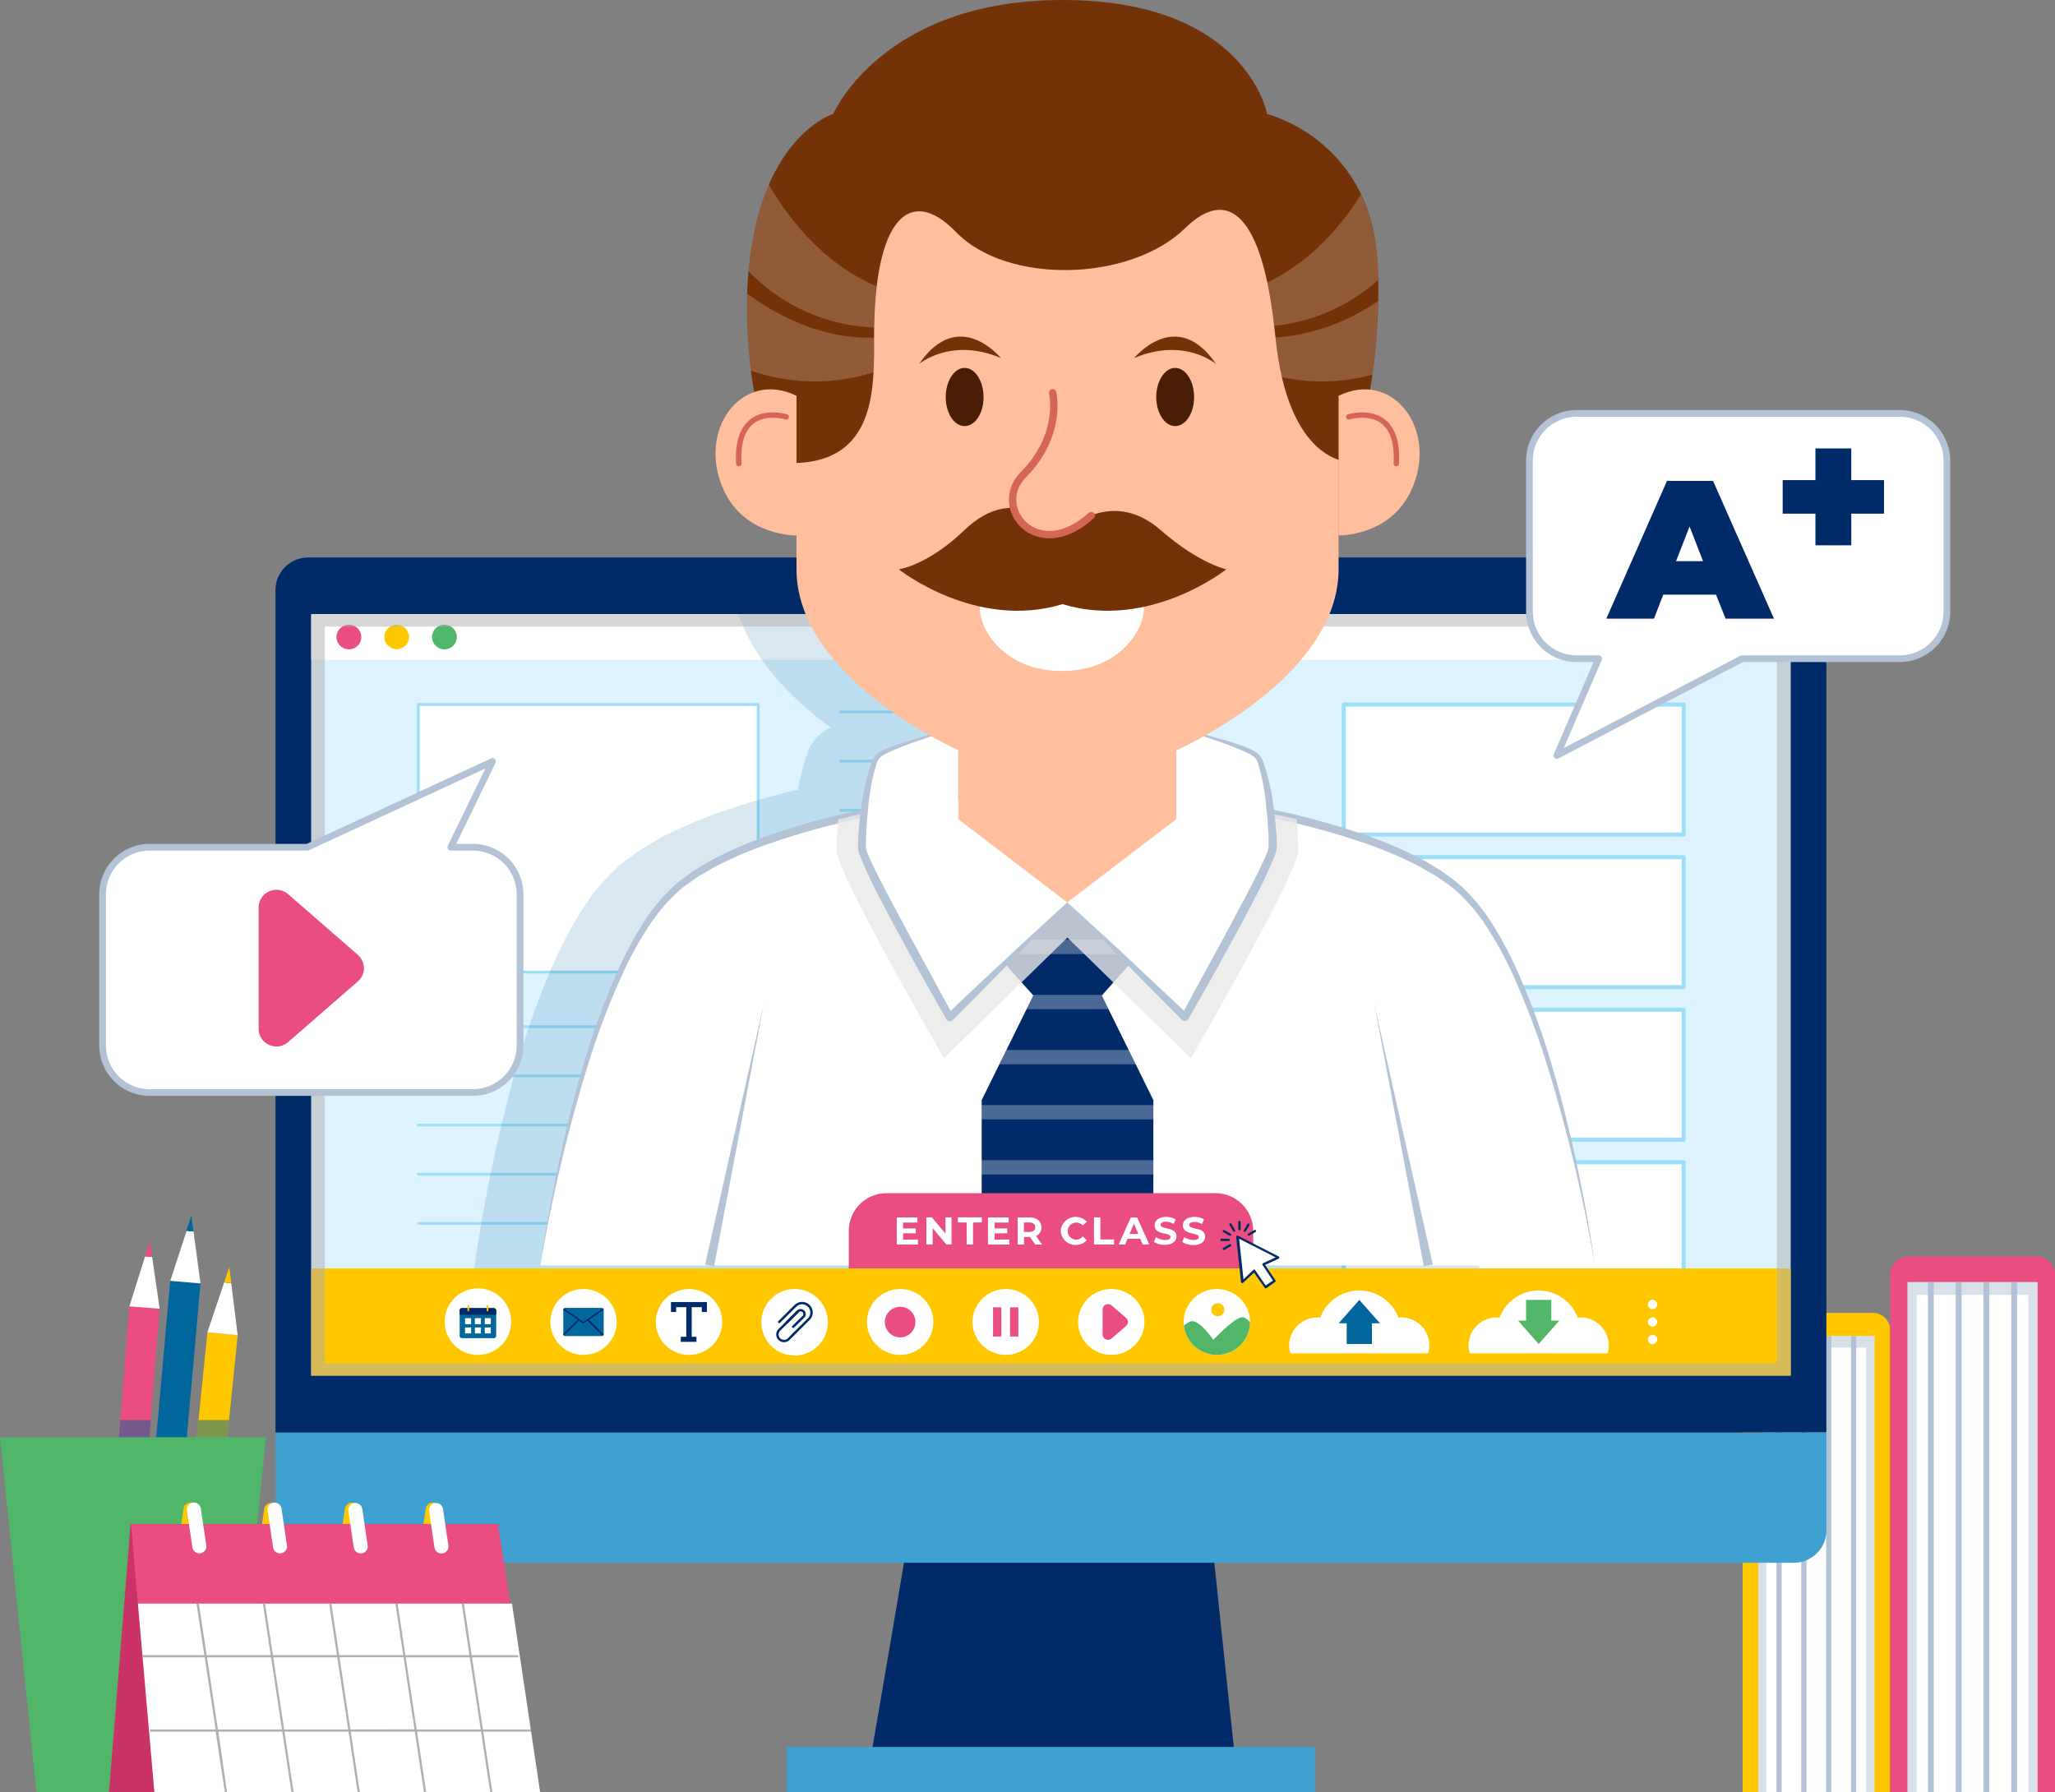 <svg xmlns="http://www.w3.org/2000/svg" xmlns:xlink="http://www.w3.org/1999/xlink" width="401.166" height="349.842" viewBox="0 0 401.166 349.842">
  <rect x="0" y="0" width="401.166" height="349.842" fill="#808080" stroke="none"/>
  <defs>
    <clipPath id="clip-path">
      <ellipse id="Ellipse_130" data-name="Ellipse 130" cx="6.479" cy="6.43" rx="6.479" ry="6.43" fill="#fff"/>
    </clipPath>
  </defs>
  <g id="Asset_1" data-name="Asset 1" transform="translate(0 -0.09)">
    <g id="Layer_2" data-name="Layer 2" transform="translate(0 0.09)">
      <g id="PRINT">
        <path id="Path_825" data-name="Path 825" d="M374.753,232H349.936a3.673,3.673,0,0,0-3.676,3.648V336.59h32.2V235.606a3.625,3.625,0,0,0-1.1-2.567A3.68,3.68,0,0,0,374.753,232Z" transform="translate(22.704 13.252)" fill="#ea4d7f"/>
        <rect id="Rectangle_160" data-name="Rectangle 160" width="25.382" height="99.556" transform="translate(372.374 250.286)" fill="#fff"/>
        <rect id="Rectangle_161" data-name="Rectangle 161" width="1.14" height="99.556" transform="translate(376.359 250.286)" fill="#b3c2d5"/>
        <rect id="Rectangle_162" data-name="Rectangle 162" width="1.14" height="99.556" transform="translate(381.783 250.286)" fill="#b3c2d5"/>
        <rect id="Rectangle_163" data-name="Rectangle 163" width="1.14" height="99.556" transform="translate(387.207 250.286)" fill="#b3c2d5"/>
        <rect id="Rectangle_164" data-name="Rectangle 164" width="1.14" height="99.556" transform="translate(392.63 250.286)" fill="#b3c2d5"/>
        <path id="Path_826" data-name="Path 826" d="M374.842,336.316V236.76H349.46v99.556h1.79v-97.06h21.8v97.06Z" transform="translate(22.914 13.526)" fill="#b3c2d5" opacity="0.5"/>
        <path id="Path_827" data-name="Path 827" d="M344.749,242.44H322.532a3.27,3.27,0,0,0-3.282,3.257v90.292h28.77V245.7a3.27,3.27,0,0,0-3.271-3.257Z" transform="translate(20.933 13.852)" fill="#ffc700"/>
        <rect id="Rectangle_165" data-name="Rectangle 165" width="22.697" height="89.012" transform="translate(343.231 260.819)" fill="#fff"/>
        <rect id="Rectangle_166" data-name="Rectangle 166" width="1.012" height="89.012" transform="translate(346.79 260.819)" fill="#b3c2d5"/>
        <rect id="Rectangle_167" data-name="Rectangle 167" width="1.012" height="89.012" transform="translate(351.638 260.819)" fill="#b3c2d5"/>
        <rect id="Rectangle_168" data-name="Rectangle 168" width="1.012" height="89.012" transform="translate(356.486 260.819)" fill="#b3c2d5"/>
        <rect id="Rectangle_169" data-name="Rectangle 169" width="1.012" height="89.012" transform="translate(361.345 260.819)" fill="#b3c2d5"/>
        <path id="Path_828" data-name="Path 828" d="M344.8,335.743V246.72H322.11v89.023h1.6V248.962H343.2v86.781Z" transform="translate(21.121 14.099)" fill="#b3c2d5" opacity="0.5"/>
        <path id="Path_829" data-name="Path 829" d="M50.47,273.812V109.345A6.369,6.369,0,0,1,56.863,103H346.837a6.369,6.369,0,0,1,6.393,6.345V273.812Z" transform="translate(3.309 5.83)" fill="#002a68" fill-rule="evenodd"/>
        <rect id="Rectangle_170" data-name="Rectangle 170" width="288.791" height="148.615" transform="translate(60.769 119.892)" fill="#ddf3ff"/>
        <rect id="Rectangle_171" data-name="Rectangle 171" width="66.364" height="52.231" transform="translate(81.655 137.532)" fill="#fff" stroke="#9edef8" stroke-linecap="round" stroke-linejoin="round" stroke-width="0.55"/>
        <rect id="Rectangle_172" data-name="Rectangle 172" width="66.364" height="25.381" transform="translate(262.311 137.532)" fill="#fff" stroke="#9edef8" stroke-linecap="round" stroke-linejoin="round" stroke-width="0.8"/>
        <rect id="Rectangle_173" data-name="Rectangle 173" width="66.364" height="25.381" transform="translate(262.311 167.322)" fill="#fff" stroke="#9edef8" stroke-linecap="round" stroke-linejoin="round" stroke-width="0.8"/>
        <rect id="Rectangle_174" data-name="Rectangle 174" width="66.364" height="25.381" transform="translate(262.311 197.103)" fill="#fff" stroke="#9edef8" stroke-linecap="round" stroke-linejoin="round" stroke-width="0.8"/>
        <rect id="Rectangle_175" data-name="Rectangle 175" width="66.364" height="25.381" transform="translate(262.311 226.883)" fill="#fff" stroke="#9edef8" stroke-linecap="round" stroke-linejoin="round" stroke-width="0.8"/>
        <line id="Line_4" data-name="Line 4" x2="65.596" transform="translate(81.655 200.423)" fill="none" stroke="#9edef8" stroke-linecap="round" stroke-linejoin="round" stroke-width="0.55"/>
        <line id="Line_5" data-name="Line 5" x2="65.596" transform="translate(81.655 210.026)" fill="none" stroke="#9edef8" stroke-linecap="round" stroke-linejoin="round" stroke-width="0.55"/>
        <line id="Line_6" data-name="Line 6" x2="65.596" transform="translate(81.655 219.617)" fill="none" stroke="#9edef8" stroke-linecap="round" stroke-linejoin="round" stroke-width="0.55"/>
        <line id="Line_7" data-name="Line 7" x2="65.596" transform="translate(81.655 229.22)" fill="none" stroke="#9edef8" stroke-linecap="round" stroke-linejoin="round" stroke-width="0.55"/>
        <line id="Line_8" data-name="Line 8" x2="65.596" transform="translate(81.655 238.812)" fill="none" stroke="#9edef8" stroke-linecap="round" stroke-linejoin="round" stroke-width="0.55"/>
        <line id="Line_9" data-name="Line 9" x2="65.596" transform="translate(81.655 248.414)" fill="none" stroke="#9edef8" stroke-linecap="round" stroke-linejoin="round" stroke-width="0.55"/>
        <line id="Line_10" data-name="Line 10" x2="65.596" transform="translate(81.655 265.155)" fill="none" stroke="#9edef8" stroke-linecap="round" stroke-linejoin="round" stroke-width="0.55"/>
        <line id="Line_11" data-name="Line 11" x2="65.596" transform="translate(164.087 138.981)" fill="none" stroke="#9edef8" stroke-linecap="round" stroke-linejoin="round" stroke-width="0.55"/>
        <line id="Line_12" data-name="Line 12" x2="65.596" transform="translate(164.087 148.583)" fill="none" stroke="#9edef8" stroke-linecap="round" stroke-linejoin="round" stroke-width="0.55"/>
        <line id="Line_13" data-name="Line 13" x2="65.596" transform="translate(164.087 158.175)" fill="none" stroke="#9edef8" stroke-linecap="round" stroke-linejoin="round" stroke-width="0.55"/>
        <line id="Line_14" data-name="Line 14" x2="65.596" transform="translate(164.087 167.777)" fill="none" stroke="#9edef8" stroke-linecap="round" stroke-linejoin="round" stroke-width="0.55"/>
        <line id="Line_15" data-name="Line 15" x2="65.596" transform="translate(164.087 177.38)" fill="none" stroke="#9edef8" stroke-linecap="round" stroke-linejoin="round" stroke-width="0.55"/>
        <line id="Line_16" data-name="Line 16" x2="65.596" transform="translate(164.087 186.971)" fill="none" stroke="#9edef8" stroke-linecap="round" stroke-linejoin="round" stroke-width="0.55"/>
        <line id="Line_17" data-name="Line 17" x2="65.596" transform="translate(164.087 196.574)" fill="none" stroke="#9edef8" stroke-linecap="round" stroke-linejoin="round" stroke-width="0.55"/>
        <rect id="Rectangle_176" data-name="Rectangle 176" width="288.791" height="8.904" transform="translate(60.769 119.892)" fill="#fff"/>
        <path id="Path_830" data-name="Path 830" d="M66.488,117.8A2.4,2.4,0,0,1,65,120.026a2.432,2.432,0,0,1-2.641-.518,2.387,2.387,0,0,1-.522-2.621,2.422,2.422,0,0,1,4.652.913Z" transform="translate(4.042 6.544)" fill="#ea4d7f" fill-rule="evenodd"/>
        <ellipse id="Ellipse_125" data-name="Ellipse 125" cx="2.408" cy="2.39" rx="2.408" ry="2.39" transform="translate(75.037 121.954)" fill="#ffc700"/>
        <path id="Path_831" data-name="Path 831" d="M83.988,117.8a2.4,2.4,0,0,1-1.488,2.226,2.432,2.432,0,0,1-2.641-.518,2.387,2.387,0,0,1-.522-2.621,2.422,2.422,0,0,1,4.652.913Z" transform="translate(5.19 6.544)" fill="#52b669" fill-rule="evenodd"/>
        <path id="Path_832" data-name="Path 832" d="M231.064,333.386l.309-.317-4.8-45.379H166.266l-7.747,45.379-.32.317Z" transform="translate(10.373 16.456)" fill="#002a68" fill-rule="evenodd"/>
        <g id="Group_19" data-name="Group 19" transform="translate(168.573 304.146)" opacity="0.3">
          <path id="Path_833" data-name="Path 833" d="M158.52,331.4l-.32.317h72.864l.309-.317-1.556-14.774H161.045Z" transform="translate(-158.2 -286.025)" fill="#002a68"/>
          <path id="Path_834" data-name="Path 834" d="M226.96,295.2l-.8-7.508H165.849L164.56,295.2Z" transform="translate(-157.783 -287.69)" fill="#002a68"/>
        </g>
        <rect id="Rectangle_177" data-name="Rectangle 177" width="103.126" height="8.82" transform="translate(153.602 341.022)" fill="#3ea1d1"/>
        <path id="Path_835" data-name="Path 835" d="M346.836,289.941H56.873A6.369,6.369,0,0,1,50.48,283.6V264.56H353.24V283.6a6.321,6.321,0,0,1-1.876,4.49A6.418,6.418,0,0,1,346.836,289.941Z" transform="translate(3.31 15.125)" fill="#3ea1d1" fill-rule="evenodd"/>
        <path id="Path_836" data-name="Path 836" d="M231.5,113.46H138.482c3.122,9.3,10.73,16.794,18.029,22.145l-.607.317a7.261,7.261,0,0,0-1.066.7,6.287,6.287,0,0,0-1.524,1.481,8.283,8.283,0,0,0-1.066,1.66v.063l-.16.286-.043.36a36.7,36.7,0,0,0-1.9,7.255,143.617,143.617,0,0,0-15.984,4.664,85.338,85.338,0,0,0-9.739,4.167c-.948.444-1.79.952-2.579,1.417l-2.312,1.385c-.607.381-1.151.783-1.63,1.142l-.639.476-.128.085a4.889,4.889,0,0,1-.469.349,16.393,16.393,0,0,0-1.918,1.565,41.06,41.06,0,0,0-7.139,8.767,75.2,75.2,0,0,0-5,9.433,150.306,150.306,0,0,0-7.033,19.321c-1.748,5.975-3.357,12.384-4.912,19.607-1.47,6.916-2.621,13.3-3.506,19.511l-.884,5.912h38.3l5.328,1.058.2-1.058H240.553l.192,1.058,5.328-1.058h37.721l-.852-5.88c-.9-6.25-2.035-12.637-3.506-19.543-1.556-7.223-3.2-13.632-4.923-19.617a150.743,150.743,0,0,0-7.022-19.3,76.793,76.793,0,0,0-5-9.444,41.08,41.08,0,0,0-7.15-8.767,16.4,16.4,0,0,0-1.918-1.565l-.469-.338-.128-.1-.629-.465c-.48-.36-1.066-.761-1.63-1.153l-2.355-1.4a27.321,27.321,0,0,0-2.547-1.407,82.822,82.822,0,0,0-9.718-4.156,142.151,142.151,0,0,0-16.154-4.7,36.329,36.329,0,0,0-1.9-7.233l-.1-.264-.149-.275-.053-.106a7.394,7.394,0,0,0-1.012-1.671,6.3,6.3,0,0,0-1.524-1.481,8.311,8.311,0,0,0-1.066-.7l-.554-.286C220.744,130.275,228.384,122.777,231.5,113.46Z" transform="translate(5.657 6.432)" fill="#00669c" opacity="0.15"/>
        <rect id="Rectangle_178" data-name="Rectangle 178" width="288.791" height="20.907" transform="translate(60.769 247.61)" fill="#ffc700"/>
        <path id="Path_837" data-name="Path 837" d="M152.459,244.46a6.49,6.49,0,1,1-6.489-6.43A6.465,6.465,0,0,1,152.459,244.46Z" transform="translate(9.146 13.599)" fill="#fff"/>
        <path id="Path_838" data-name="Path 838" d="M142.76,244.3l3.2-3.173a1.854,1.854,0,0,1,2.559.04,1.82,1.82,0,0,1,.051,2.54l-3.2,3.173-.064.063" transform="translate(9.361 13.749)" fill="none" stroke="#002a68" stroke-linecap="round" stroke-linejoin="round" stroke-width="0.47"/>
        <path id="Path_839" data-name="Path 839" d="M145.339,246.851l-.746.751a1.3,1.3,0,0,1-1.789-.033,1.273,1.273,0,0,1-.033-1.775l3.58-3.564" transform="translate(9.339 13.84)" fill="none" stroke="#002a68" stroke-linecap="round" stroke-linejoin="round" stroke-width="0.47"/>
        <path id="Path_840" data-name="Path 840" d="M144.23,244.235l2.131-2.115a.761.761,0,0,1,1.02.046.747.747,0,0,1,.046,1.012l-2.046,2" transform="translate(9.457 13.824)" fill="none" stroke="#002a68" stroke-linecap="round" stroke-linejoin="round" stroke-width="0.47"/>
        <ellipse id="Ellipse_126" data-name="Ellipse 126" cx="6.479" cy="6.43" rx="6.479" ry="6.43" transform="translate(128.028 251.629)" fill="#fff"/>
        <path id="Path_841" data-name="Path 841" d="M124.849,247.209h1.066v-5.774h-1.993v.941h-1V240.43h7.022v1.946h-1v-.941h-1.971v5.774h.927v.994h-3.069Z" transform="translate(8.06 13.737)" fill="#002a68"/>
        <ellipse id="Ellipse_127" data-name="Ellipse 127" cx="6.479" cy="6.43" rx="6.479" ry="6.43" transform="translate(107.431 251.629)" fill="#fff"/>
        <rect id="Rectangle_179" data-name="Rectangle 179" width="7.885" height="5.499" rx="0.34" transform="translate(109.967 255.309)" fill="#00669c"/>
        <path id="Path_842" data-name="Path 842" d="M111.066,246.715a.084.084,0,0,0,0-.053l-2.856-2.845,2.834-1.956a.316.316,0,0,0-.085-.19.129.129,0,0,0-.117,0l-3.719,2.57-3.729-2.57a.129.129,0,0,0-.117,0,.316.316,0,0,0-.085.19h0l2.834,1.956-2.856,2.845v.053a.432.432,0,0,0,.075.159h0a.139.139,0,0,0,.107,0L106.239,244l.735.508a.118.118,0,0,0,.085,0,.118.118,0,0,0,.075,0l.735-.508,2.9,2.876a.118.118,0,0,0,.1,0h0a.319.319,0,0,0,.2-.159Z" transform="translate(6.765 13.807)" fill="#002a68"/>
        <path id="Path_843" data-name="Path 843" d="M81.47,244.461a6.49,6.49,0,1,1,6.489,6.43A6.465,6.465,0,0,1,81.47,244.461Z" transform="translate(5.342 13.598)" fill="#fff"/>
        <rect id="Rectangle_180" data-name="Rectangle 180" width="7.129" height="5.869" rx="0.43" transform="translate(89.732 255.351)" fill="#00669c"/>
        <path id="Path_844" data-name="Path 844" d="M90.88,241.55h-6.2a.467.467,0,0,0-.469.465v.835h7.129v-.825A.467.467,0,0,0,90.88,241.55Z" transform="translate(5.522 13.801)" fill="#002a68"/>
        <rect id="Rectangle_181" data-name="Rectangle 181" width="1.183" height="1.174" transform="translate(90.787 257.318)" fill="#fff"/>
        <rect id="Rectangle_182" data-name="Rectangle 182" width="1.183" height="1.174" transform="translate(92.705 257.318)" fill="#fff"/>
        <rect id="Rectangle_183" data-name="Rectangle 183" width="1.183" height="1.174" transform="translate(94.633 257.318)" fill="#fff"/>
        <rect id="Rectangle_184" data-name="Rectangle 184" width="1.183" height="1.174" transform="translate(90.787 259.127)" fill="#fff"/>
        <rect id="Rectangle_185" data-name="Rectangle 185" width="1.183" height="1.174" transform="translate(92.705 259.127)" fill="#fff"/>
        <rect id="Rectangle_186" data-name="Rectangle 186" width="1.183" height="1.174" transform="translate(94.633 259.127)" fill="#fff"/>
        <line id="Line_18" data-name="Line 18" y2="0.92" transform="translate(91.426 254.897)" fill="none" stroke="#ffc700" stroke-linecap="round" stroke-linejoin="round" stroke-width="0.33"/>
        <line id="Line_19" data-name="Line 19" y2="0.92" transform="translate(95.177 254.897)" fill="none" stroke="#ffc700" stroke-linecap="round" stroke-linejoin="round" stroke-width="0.33"/>
        <ellipse id="Ellipse_128" data-name="Ellipse 128" cx="6.479" cy="6.43" rx="6.479" ry="6.43" transform="translate(210.461 251.629)" fill="#fff"/>
        <path id="Path_845" data-name="Path 845" d="M202,246.679V241.92a1.057,1.057,0,0,1,.623-1.012,1.072,1.072,0,0,1,1.178.2l2.739,2.379a1.052,1.052,0,0,1,0,1.629l-2.739,2.379a1.072,1.072,0,0,1-1.178.2A1.057,1.057,0,0,1,202,246.679Z" transform="translate(13.245 13.759)" fill="#ea4d7f"/>
        <path id="Path_846" data-name="Path 846" d="M303.712,240.929a.906.906,0,1,1-.906-.9A.9.9,0,0,1,303.712,240.929Z" transform="translate(19.795 13.714)" fill="#fff"/>
        <path id="Path_847" data-name="Path 847" d="M303.712,244.159a.906.906,0,1,1-.906-.9A.9.9,0,0,1,303.712,244.159Z" transform="translate(19.795 13.9)" fill="#fff"/>
        <path id="Path_848" data-name="Path 848" d="M303.712,247.389a.906.906,0,1,1-.906-.9A.9.9,0,0,1,303.712,247.389Z" transform="translate(19.795 14.085)" fill="#fff"/>
        <ellipse id="Ellipse_129" data-name="Ellipse 129" cx="6.479" cy="6.43" rx="6.479" ry="6.43" transform="translate(231.069 251.629)" fill="#fff"/>
        <g id="Group_20" data-name="Group 20" transform="translate(231.069 251.629)" clip-path="url(#clip-path)">
          <path id="Path_849" data-name="Path 849" d="M232.308,247.756v-.286c-1.215-1.956-2.9-4.325-3.889-4.23-1.662.137-5.626,4.42-5.626,4.42s-2.429-3.585-4.1-3.659c-.959,0-2.728,1.734-4.06,3.236v.539a2.95,2.95,0,0,0,.878,2.1,3,3,0,0,0,2.117.864h11.721A2.972,2.972,0,0,0,232.308,247.756Z" transform="translate(-216.996 -237.73)" fill="#52b669"/>
          <path id="Path_850" data-name="Path 850" d="M224.456,241.919a1.268,1.268,0,1,1-1.268-1.258A1.263,1.263,0,0,1,224.456,241.919Z" transform="translate(-216.518 -237.879)" fill="#ffc700"/>
        </g>
        <ellipse id="Ellipse_131" data-name="Ellipse 131" cx="6.479" cy="6.43" rx="6.479" ry="6.43" transform="translate(189.853 251.629)" fill="#fff"/>
        <rect id="Rectangle_187" data-name="Rectangle 187" width="1.62" height="5.7" transform="translate(193.859 255.203)" fill="#ea4d7f"/>
        <rect id="Rectangle_188" data-name="Rectangle 188" width="1.62" height="5.7" transform="translate(197.173 255.203)" fill="#ea4d7f"/>
        <ellipse id="Ellipse_132" data-name="Ellipse 132" cx="6.479" cy="6.43" rx="6.479" ry="6.43" transform="translate(169.244 251.629)" fill="#fff"/>
        <path id="Path_851" data-name="Path 851" d="M168.077,244.271a2.984,2.984,0,1,1-2.984-2.961A2.972,2.972,0,0,1,168.077,244.271Z" transform="translate(10.629 13.787)" fill="#ea4d7f"/>
        <path id="Path_852" data-name="Path 852" d="M263.309,250.577a5.191,5.191,0,0,0,.245-1.533,5.5,5.5,0,0,0-5.52-5.478,4.149,4.149,0,0,0-.522.053,8.152,8.152,0,0,0-15.28,0,4.526,4.526,0,0,0-.533-.053,5.5,5.5,0,0,0-5.52,5.478,5.567,5.567,0,0,0,.245,1.533Z" transform="translate(15.486 13.615)" fill="#fff"/>
        <path id="Path_853" data-name="Path 853" d="M253.306,244.6l-4.028-4.558L245.25,244.6h1.566v4.05h4.923V244.6Z" transform="translate(16.081 13.714)" fill="#00669c"/>
        <path id="Path_854" data-name="Path 854" d="M296.169,250.577a5.188,5.188,0,0,0,.245-1.533,5.446,5.446,0,0,0-1.61-3.873,5.53,5.53,0,0,0-3.9-1.605,4.132,4.132,0,0,0-.533.053,8.152,8.152,0,0,0-15.28,0,4.545,4.545,0,0,0-.533-.053,5.5,5.5,0,0,0-5.52,5.478,5.253,5.253,0,0,0,.256,1.533Z" transform="translate(17.641 13.615)" fill="#fff"/>
        <path id="Path_855" data-name="Path 855" d="M278.11,244.09l4.028,4.558,4.028-4.558H284.6v-4.05h-4.923v4.05Z" transform="translate(18.236 13.714)" fill="#52b669"/>
        <path id="Path_856" data-name="Path 856" d="M57,113.46V262.085H345.769V113.46ZM343.127,259.653H59.685V115.882H343.127Z" transform="translate(3.737 6.432)" fill="#b0b0b0" fill-rule="evenodd" opacity="0.5"/>
        <path id="Path_857" data-name="Path 857" d="M277.675,164.574C262.128,151.82,223.2,146.12,201.913,146.12s-60.215,5.7-75.762,18.454C107.631,179.749,99,238.707,99,238.707H304.857S296.194,179.749,277.675,164.574Z" transform="translate(6.491 8.311)" fill="#fff"/>
        <path id="Path_858" data-name="Path 858" d="M304.857,238.755A302.636,302.636,0,0,0,295.7,200.24a148.392,148.392,0,0,0-6.979-18.475,70.687,70.687,0,0,0-4.7-8.651,35.733,35.733,0,0,0-6.223-7.466,18.952,18.952,0,0,0-1.929-1.481c-.671-.465-1.3-.962-1.993-1.4l-2.131-1.227a22.25,22.25,0,0,0-2.131-1.163,81.7,81.7,0,0,0-9.089-3.839,146.792,146.792,0,0,0-19.159-5.214c-6.489-1.343-13.053-2.337-19.638-3.067a185.61,185.61,0,0,0-19.82-1.2,188.423,188.423,0,0,0-19.82,1.2c-6.6.74-13.16,1.724-19.638,3.067a144.279,144.279,0,0,0-19.18,5.235,77.133,77.133,0,0,0-9.089,3.839,20.1,20.1,0,0,0-2.131,1.153l-2.131,1.227c-.693.434-1.332.941-1.993,1.407A14.742,14.742,0,0,0,126,165.669a35.2,35.2,0,0,0-6.223,7.466,69.8,69.8,0,0,0-4.7,8.64,148.406,148.406,0,0,0-6.99,18.475A306.329,306.329,0,0,0,99,238.755c.927-6.546,2.131-13.05,3.5-19.522s2.9-12.912,4.784-19.258a146.819,146.819,0,0,1,6.8-18.687,70.858,70.858,0,0,1,4.667-8.841,36.781,36.781,0,0,1,6.393-7.826,17.81,17.81,0,0,1,1.993-1.576c.682-.486,1.353-1.058,2.057-1.481l2.131-1.29a22.513,22.513,0,0,1,2.216-1.216,78.711,78.711,0,0,1,9.239-3.955,148.17,148.17,0,0,1,19.319-5.372c6.543-1.385,13.149-2.4,19.788-3.173a185.839,185.839,0,0,1,20.011-1.28,188.6,188.6,0,0,1,20.011,1.28c6.639.772,13.245,1.8,19.777,3.173A146.02,146.02,0,0,1,261,155.094a79.874,79.874,0,0,1,9.249,3.955,22.421,22.421,0,0,1,2.206,1.227l2.131,1.29c.714.455,1.375.983,2.067,1.47a20.307,20.307,0,0,1,1.993,1.576,36.742,36.742,0,0,1,6.393,7.826,72.377,72.377,0,0,1,4.678,8.841,146.783,146.783,0,0,1,6.82,18.7c1.875,6.345,3.442,12.786,4.827,19.247S303.941,232.209,304.857,238.755Z" transform="translate(6.491 8.263)" fill="#b3c2d5"/>
        <path id="Path_859" data-name="Path 859" d="M203.293,185.071h0l9-10.089L202.259,162.62h-11.3l-10.048,12.363,9.015,10.089h0l-10.08,20.41v32.265h33.512V205.482Z" transform="translate(11.793 9.26)" fill="#002a68"/>
        <g id="Group_21" data-name="Group 21" transform="translate(191.643 183.45)" opacity="0.3">
          <path id="Path_860" data-name="Path 860" d="M189.285,183.73l.107.127h0l-1.321,2.665h16l-1.321-2.665h0l.107-.127Z" transform="translate(-179.311 -172.975)" fill="#fff"/>
          <rect id="Rectangle_189" data-name="Rectangle 189" width="33.512" height="2.792" transform="translate(0 53.786)" fill="#fff"/>
          <path id="Path_861" data-name="Path 861" d="M180.85,174.353l1.79,2h27.8l1.79-2-.639-.793H181.5Z" transform="translate(-179.784 -173.56)" fill="#fff"/>
          <rect id="Rectangle_190" data-name="Rectangle 190" width="33.512" height="2.792" transform="translate(0 32.276)" fill="#fff"/>
          <rect id="Rectangle_191" data-name="Rectangle 191" width="33.512" height="2.792" transform="translate(0 43.031)" fill="#fff"/>
          <path id="Path_862" data-name="Path 862" d="M184.465,193.91,183.09,196.7h26.618l-1.375-2.792Z" transform="translate(-179.638 -172.389)" fill="#fff"/>
        </g>
        <path id="Path_863" data-name="Path 863" d="M140.645,185.31l-9.707,51.311-1.748-.349Z" transform="translate(8.471 10.566)" fill="#b3c2d5"/>
        <path id="Path_864" data-name="Path 864" d="M251.74,185.31l11.455,50.962-1.748.349Z" transform="translate(16.506 10.566)" fill="#b3c2d5"/>
        <path id="Path_865" data-name="Path 865" d="M171.022,192.626l3.2,5.584,24.1-23.541,24.125,23.541,3.2-5.584c17.443-30.859,17.656-33.841,17.742-35.036,0,0,0-2.633-.3-6.028A211.132,211.132,0,0,0,214.7,146.93v2.189l-16.335,12.5-16.4-12.5v-2.178a212.907,212.907,0,0,0-28.387,4.643c-.277,3.384-.3,5.954-.3,6.017C153.365,158.732,153.589,161.809,171.022,192.626Z" transform="translate(10.051 8.358)" fill="#e8e8e8" opacity="0.8"/>
        <path id="Path_866" data-name="Path 866" d="M218.178,157.8s-6.553,11.633-20.246,11.633-22.3-11.633-22.3-11.633V118.09h42.623Z" transform="translate(11.516 6.699)" fill="#ffbf9d"/>
        <path id="Path_867" data-name="Path 867" d="M175.59,148.681a65.778,65.778,0,0,0,42.623,0V124.77H175.59Z" transform="translate(11.513 7.083)" fill="#ffbf9d" opacity="0.5"/>
        <path id="Path_868" data-name="Path 868" d="M195.52,168.524l21.311-16.275V134.44s13.735,3.511,15.728,5.489,3.325,14.953,3.1,18.041-17.124,32.974-17.124,32.974Z" transform="translate(12.82 7.639)" fill="#fff"/>
        <path id="Path_869" data-name="Path 869" d="M197.992,168.524,176.68,152.249V134.44s-13.735,3.511-15.728,5.489-3.325,14.953-3.1,18.041,17.209,32.974,17.209,32.974Z" transform="translate(10.349 7.639)" fill="#fff"/>
        <path id="Path_870" data-name="Path 870" d="M216.791,134.44q4.443.952,8.834,2.221c1.46.412,2.909.867,4.348,1.407a14.74,14.74,0,0,1,2.131.973,3.366,3.366,0,0,1,.533.36,1.538,1.538,0,0,1,.469.476,5.277,5.277,0,0,1,.629,1.058,42.764,42.764,0,0,1,2.057,8.926c.213,1.5.394,3.014.512,4.526.053.761.107,1.523.128,2.295v1.2a7.848,7.848,0,0,1-.32,1.311,86.871,86.871,0,0,1-3.857,8.291c-1.385,2.686-2.781,5.362-4.262,8.005q-4.316,7.963-8.844,15.8h0a.76.76,0,0,1-1.066.286.65.65,0,0,1-.17-.127c-3.783-3.775-7.523-7.6-11.3-11.411-1.886-1.893-3.729-3.828-5.594-5.753s-3.719-3.86-5.541-5.806c1.993,1.777,3.964,3.585,5.935,5.4s3.953,3.606,5.9,5.457c3.889,3.67,7.811,7.318,11.721,11.019l-1.215.169,8.642-15.863,4.262-7.974c1.353-2.665,2.781-5.362,3.879-8.037a8.932,8.932,0,0,0,.234-.878c0-.338,0-.687,0-1.058a22.208,22.208,0,0,0-.075-2.221c-.1-1.481-.213-2.972-.373-4.452a41.2,41.2,0,0,0-1.641-8.714,2.689,2.689,0,0,0-1.161-1.5,14.67,14.67,0,0,0-1.961-.973c-1.364-.6-2.781-1.142-4.2-1.65C222.577,136.238,219.69,135.328,216.791,134.44Z" transform="translate(12.818 7.639)" fill="#b3c2d5"/>
        <path id="Path_871" data-name="Path 871" d="M176.775,134.44c-2.888.888-5.786,1.8-8.631,2.8-1.428.508-2.845,1.058-4.209,1.65a15.341,15.341,0,0,0-1.961.973,2.625,2.625,0,0,0-1.151,1.512,41.89,41.89,0,0,0-1.652,8.714c-.149,1.481-.277,2.972-.373,4.452,0,.74-.075,1.491-.075,2.221v1.058a6.75,6.75,0,0,0,.245.878c1.066,2.676,2.515,5.372,3.879,8.037l4.262,7.974,8.642,15.863-1.215-.169c3.868-3.7,7.789-7.4,11.721-11.019,1.939-1.851,3.921-3.648,5.882-5.457s3.943-3.627,5.946-5.4q-2.749,2.919-5.552,5.806c-1.854,1.925-3.7,3.86-5.584,5.753-3.761,3.807-7.459,7.635-11.284,11.411a.771.771,0,0,1-1.066,0,.56.56,0,0,1-.128-.148h0q-4.529-7.836-8.844-15.8c-1.449-2.644-2.834-5.288-4.262-8.005a89.568,89.568,0,0,1-3.857-8.291,7.828,7.828,0,0,1-.309-1.311c0-.412,0-.8,0-1.195,0-.772.075-1.533.128-2.295.117-1.512.3-3.025.511-4.526A42.767,42.767,0,0,1,159.9,141a5.279,5.279,0,0,1,.629-1.057,1.539,1.539,0,0,1,.469-.476,3.2,3.2,0,0,1,.533-.36,15.284,15.284,0,0,1,2.131-.973c1.438-.539,2.888-.994,4.358-1.407Q172.331,135.392,176.775,134.44Z" transform="translate(10.308 7.639)" fill="#b3c2d5"/>
        <path id="Path_872" data-name="Path 872" d="M145.92,51.736v57.858c0,24.027,40.609,41.825,52.916,41.825s52.906-17.8,52.906-41.825V51.736C251.742,20.951,145.92,20.951,145.92,51.736Z" transform="translate(9.568 1.553)" fill="#ffbf9d"/>
        <path id="Path_873" data-name="Path 873" d="M254.395,90.234s-11.934.317-14.4-24.461-9.59-28.987-17.6-21.151c-10.656,10.427-34.695,11.146-44.754.751-8.908-9.19-15.984-2.813-15.984,20.442,0,10.216.757,26.713-19.692,24.461,0,0-6.393-15.218-4.923-36.072S147.7,24.593,153.7,22.3c0,0,9.59-22.208,44.754-22.208,35.931,0,39.938,22.261,39.938,22.261s21.162,5.14,21.684,30.679S254.395,90.234,254.395,90.234Z" transform="translate(8.971 -0.09)" fill="#743208"/>
        <path id="Path_874" data-name="Path 874" d="M245.23,73.219v27.253s9.952.243,14.151-8.725C264.879,80,255.918,67.984,245.23,73.219Z" transform="translate(16.08 4.045)" fill="#ffbf9d"/>
        <path id="Path_875" data-name="Path 875" d="M247.26,77.017c-1.673.582,9.888-3.966,9.111,9.169" transform="translate(16.202 4.318)" fill="none" stroke="#d56556" stroke-linecap="round" stroke-linejoin="round" stroke-width="1.05"/>
        <path id="Path_876" data-name="Path 876" d="M146.893,73.219v27.253s-9.952.243-14.151-8.725C127.255,80,136.206,67.984,146.893,73.219Z" transform="translate(8.595 4.045)" fill="#ffbf9d"/>
        <path id="Path_877" data-name="Path 877" d="M144.463,77.017c1.673.582-9.888-3.966-9.111,9.169" transform="translate(8.873 4.318)" fill="none" stroke="#d56556" stroke-linecap="round" stroke-linejoin="round" stroke-width="1.05"/>
        <path id="Path_878" data-name="Path 878" d="M210.346,109.477c-3.815-3.638-8.3,1.9-14.822,1.9s-11-5.541-14.811-1.9,1.7,15.514,14.811,15.355C208.642,124.991,214.129,113.115,210.346,109.477Z" transform="translate(11.772 6.132)" fill="#fff"/>
        <path id="Path_879" data-name="Path 879" d="M228.594,105.833s-5.328-1.11-12.787-7.635c-10.123-8.862-19.18.719-19.18.719s-8.525-10.945-19.18-.719c-7.118,6.874-12.787,7.635-12.787,7.635s14.993,11.961,31.967,6.8C213.6,117.794,228.594,105.833,228.594,105.833Z" transform="translate(10.797 5.303)" fill="#743208"/>
        <path id="Path_880" data-name="Path 880" d="M193.331,72.59S195.313,80.8,187.6,88.6c-6.308,6.345,2.685,17.555,13.266,7.953" transform="translate(12.164 4.081)" fill="#ffbf9d" stroke="#d56556" stroke-linecap="round" stroke-linejoin="round" stroke-width="1.44"/>
        <path id="Path_881" data-name="Path 881" d="M180.644,73.7c0,3.173-1.652,5.658-3.7,5.658S173.26,76.83,173.26,73.7s1.652-5.7,3.687-5.7S180.644,70.57,180.644,73.7Z" transform="translate(11.361 3.817)" fill="#491e05"/>
        <path id="Path_882" data-name="Path 882" d="M219.214,73.7c0,3.173-1.652,5.658-3.687,5.658s-3.7-2.528-3.7-5.658,1.652-5.7,3.7-5.7S219.214,70.57,219.214,73.7Z" transform="translate(13.89 3.817)" fill="#491e05"/>
        <path id="Path_883" data-name="Path 883" d="M168.38,67.571s6.2-5.288,15.984-1.163C184.321,66.408,176.095,56.255,168.38,67.571Z" transform="translate(11.041 3.484)" fill="#743208"/>
        <path id="Path_884" data-name="Path 884" d="M223.764,67.571s-6.212-5.288-15.984-1.163C207.823,66.408,216.038,56.255,223.764,67.571Z" transform="translate(13.624 3.484)" fill="#743208"/>
        <g id="Group_22" data-name="Group 22" transform="translate(145.776 36.019)" opacity="0.2">
          <path id="Path_885" data-name="Path 885" d="M232.18,53.174c.533,2.475.98,5.288,1.353,8.46a36,36,0,0,0,20.3-8.957V50.922A36.17,36.17,0,0,0,250.476,36C244.434,45.571,237.593,50.562,232.18,53.174Z" transform="translate(-130.552 -34.044)" fill="#fff"/>
          <path id="Path_886" data-name="Path 886" d="M252.618,70.022a115.951,115.951,0,0,0,1.066-14.372,39.969,39.969,0,0,1-20.043,7.128,60.416,60.416,0,0,0,1.247,7.731,37.247,37.247,0,0,0,17.731-.486Z" transform="translate(-130.457 -32.913)" fill="#fff"/>
          <path id="Path_887" data-name="Path 887" d="M136.864,54.25a90,90,0,0,0,.725,15.059,37.714,37.714,0,0,0,23.943.338c.128-2.369.107-4.7.107-6.768C156.9,63.059,147.509,62.15,136.864,54.25Z" transform="translate(-136.806 -32.994)" fill="#fff"/>
          <path id="Path_888" data-name="Path 888" d="M141.084,34.15a54.446,54.446,0,0,0-3.964,16.92,35.924,35.924,0,0,0,24.508,10.988,79.866,79.866,0,0,1,.5-8.048C156.172,51.483,148,46.026,141.084,34.15Z" transform="translate(-136.785 -34.15)" fill="#fff"/>
        </g>
        <path id="Path_889" data-name="Path 889" d="M162.9,220.34h64.147a7.367,7.367,0,0,1,7.4,7.339v7.339H155.5v-7.339A7.367,7.367,0,0,1,162.9,220.34Z" transform="translate(10.196 12.581)" fill="#ea4d7f"/>
        <path id="Path_890" data-name="Path 890" d="M168.424,229.124v.983H164.29V224.82h4.038v.994h-2.813v1.153H168v.952h-2.483v1.227Z" transform="translate(10.772 12.839)" fill="#fff"/>
        <path id="Path_891" data-name="Path 891" d="M174.622,224.8v5.288h-1.012l-2.675-3.173v3.173H169.72V224.8h1.066l2.653,3.173V224.8Z" transform="translate(11.128 12.838)" fill="#fff"/>
        <path id="Path_892" data-name="Path 892" d="M177.206,225.8H175.49v-1h4.667v1h-1.716v4.3h-1.236Z" transform="translate(11.507 12.838)" fill="#fff"/>
        <path id="Path_893" data-name="Path 893" d="M185.188,229.124v.983H181V224.82h4.038v.994h-2.76v1.153h2.483v.952h-2.483v1.227Z" transform="translate(11.868 12.839)" fill="#fff"/>
        <path id="Path_894" data-name="Path 894" d="M189.882,230.108l-1.066-1.481h-1.14v1.481H186.44V224.82h2.312c1.439,0,2.323.74,2.323,1.935a1.723,1.723,0,0,1-1.066,1.671l1.2,1.7Zm-1.161-4.3h-1.066v1.851h1.066c.757,0,1.14-.349,1.14-.92S189.477,225.8,188.72,225.8Z" transform="translate(12.225 12.839)" fill="#fff"/>
        <path id="Path_895" data-name="Path 895" d="M194.32,227.459a2.922,2.922,0,0,1,1.952-2.577,2.956,2.956,0,0,1,3.152.779l-.8.73a1.67,1.67,0,1,0-1.343,2.771,1.689,1.689,0,0,0,1.343-.635l.8.73a2.956,2.956,0,0,1-3.152.779,2.922,2.922,0,0,1-1.952-2.577Z" transform="translate(12.741 12.833)" fill="#fff"/>
        <path id="Path_896" data-name="Path 896" d="M200.42,224.8h1.247v4.315h2.675v.994H200.42Z" transform="translate(13.141 12.838)" fill="#fff"/>
        <path id="Path_897" data-name="Path 897" d="M209.16,228.976h-2.483l-.469,1.132H204.94l2.376-5.288h1.225l2.387,5.288h-1.289Zm-.384-.931L207.924,226l-.852,2.041Z" transform="translate(13.438 12.839)" fill="#fff"/>
        <path id="Path_898" data-name="Path 898" d="M211.4,229.6l.416-.931a3.214,3.214,0,0,0,1.769.561c.735,0,1.066-.243,1.066-.571,0-.994-3.111-.307-3.111-2.284,0-.9.735-1.65,2.248-1.65a3.7,3.7,0,0,1,1.865.465l-.416.888a3.119,3.119,0,0,0-1.481-.412c-.735,0-1.066.275-1.066.6,0,.984,3.111.307,3.111,2.253,0,.888-.735,1.65-2.27,1.65a3.858,3.858,0,0,1-2.131-.571Z" transform="translate(13.861 12.833)" fill="#fff"/>
        <path id="Path_899" data-name="Path 899" d="M216.58,229.6l.416-.931a3.214,3.214,0,0,0,1.769.561c.735,0,1.066-.243,1.066-.571,0-.994-3.112-.307-3.112-2.284,0-.9.735-1.65,2.259-1.65a3.656,3.656,0,0,1,1.854.465l-.384.931a3.118,3.118,0,0,0-1.481-.412c-.735,0-1.012.275-1.012.6,0,.984,3.1.307,3.1,2.253,0,.888-.735,1.65-2.27,1.65a3.858,3.858,0,0,1-2.206-.613Z" transform="translate(14.201 12.833)" fill="#fff"/>
        <path id="Path_900" data-name="Path 900" d="M234.71,232.42l-7.938-4.05-.021.011.938,8.82,2.28-2.179,2.216,3.2L234,237l-2.184-3.236Z" transform="translate(14.868 13.043)" fill="#fff"/>
        <path id="Path_901" data-name="Path 901" d="M232.2,238.481h0a.2.2,0,0,1-.149-.1l-2.1-2.993-2.131,1.988a.236.236,0,0,1-.245.053.244.244,0,0,1-.16-.2l-.948-8.809a.243.243,0,0,1,.107-.222h0a.257.257,0,0,1,.245,0l7.949,4.05a.253.253,0,0,1,.128.222.243.243,0,0,1-.139.211l-2.643,1.216,2.014,3a.221.221,0,0,1-.064.328l-1.7,1.206a.3.3,0,0,1-.16.042Zm-2.216-3.691h0a.288.288,0,0,1,.171.106l2.078,3.014,1.417-.962-2.046-3.046a.2.2,0,0,1,0-.19.244.244,0,0,1,.128-.159l2.451-1.132-7.139-3.638.852,7.921,1.929-1.84a.224.224,0,0,1,.16-.074Z" transform="translate(14.849 13.032)" fill="#002a68"/>
        <path id="Path_902" data-name="Path 902" d="M227.084,227.311a.234.234,0,0,1-.224-.222v-1.406a.224.224,0,0,1,.448,0v1.407A.234.234,0,0,1,227.084,227.311Z" transform="translate(14.875 12.876)" fill="#002a68"/>
        <path id="Path_903" data-name="Path 903" d="M226.147,227.56a.235.235,0,0,1-.192-.106l-.7-1.216a.211.211,0,0,1,.075-.3.214.214,0,0,1,.3.074l.7,1.216a.211.211,0,0,1-.075.3A.2.2,0,0,1,226.147,227.56Z" transform="translate(14.768 12.901)" fill="#002a68"/>
        <path id="Path_904" data-name="Path 904" d="M225.459,228.25a.247.247,0,0,1-.117,0l-1.215-.7a.211.211,0,0,1-.085-.3.225.225,0,0,1,.3-.085l1.225.709a.211.211,0,0,1,.075.3A.2.2,0,0,1,225.459,228.25Z" transform="translate(14.688 12.973)" fill="#002a68"/>
        <path id="Path_905" data-name="Path 905" d="M225.2,229.194h-1.407a.214.214,0,0,1-.158-.058.211.211,0,0,1-.066-.153.223.223,0,0,1,.224-.222H225.2a.223.223,0,0,1,.224.222.21.21,0,0,1-.066.153A.214.214,0,0,1,225.2,229.194Z" transform="translate(14.659 13.065)" fill="#002a68"/>
        <path id="Path_906" data-name="Path 906" d="M224.234,230.882a.235.235,0,0,1-.192-.106.221.221,0,0,1,.085-.307l1.215-.7a.225.225,0,0,1,.3.085.211.211,0,0,1-.075.3l-1.225.7a.2.2,0,0,1-.107.032Z" transform="translate(14.688 13.122)" fill="#002a68"/>
        <path id="Path_907" data-name="Path 907" d="M228.783,228.252a.2.2,0,0,1-.181-.106.211.211,0,0,1,.075-.3l1.225-.709a.225.225,0,0,1,.3.085.211.211,0,0,1-.085.3l-1.215.7a.247.247,0,0,1-.117.032Z" transform="translate(14.987 12.971)" fill="#002a68"/>
        <path id="Path_908" data-name="Path 908" d="M228.063,227.558a.2.2,0,0,1-.107,0,.211.211,0,0,1-.075-.3l.7-1.216a.218.218,0,0,1,.3-.074.215.215,0,0,1,.075.3l-.7,1.216A.235.235,0,0,1,228.063,227.558Z" transform="translate(14.94 12.903)" fill="#002a68"/>
        <path id="Path_909" data-name="Path 909" d="M352.446,76.4h-63a9.225,9.225,0,0,0-9.249,9.19v29.516a9.214,9.214,0,0,0,9.249,9.179h4.262l-8.141,18.877,36.123-18.877h30.752a9.214,9.214,0,0,0,9.249-9.179V85.59a9.225,9.225,0,0,0-9.249-9.19Z" transform="translate(18.373 4.3)" fill="#fff"/>
        <path id="Path_910" data-name="Path 910" d="M352.446,76.4h-63a9.225,9.225,0,0,0-9.249,9.19v29.516a9.214,9.214,0,0,0,9.249,9.179h4.262l-8.141,18.877,36.123-18.877h30.752a9.214,9.214,0,0,0,9.249-9.179V85.59a9.225,9.225,0,0,0-9.249-9.19Z" transform="translate(18.373 4.3)" fill="none" stroke="#b3c2d5" stroke-linecap="round" stroke-linejoin="round" stroke-width="1.31"/>
        <path id="Path_911" data-name="Path 911" d="M315.7,111.069h-10.3l-1.822,4.685H294.28l11.849-26.9h8.983l11.9,26.9h-9.452Zm-2.536-6.536-2.632-6.768-2.643,6.768Z" transform="translate(19.296 5.016)" fill="#002a68"/>
        <path id="Path_912" data-name="Path 912" d="M346.378,95.6h-6.393v6.176h-7V95.6H326.59V89.046h6.393V82.87h7v6.176h6.393Z" transform="translate(21.414 4.672)" fill="#002a68"/>
        <path id="Path_913" data-name="Path 913" d="M28.039,205.276h63a9.214,9.214,0,0,0,9.249-9.179V166.57a9.214,9.214,0,0,0-9.249-9.179H86.773l8.141-16.741L58.791,157.391H28.039a9.214,9.214,0,0,0-9.249,9.179V196.1a9.214,9.214,0,0,0,9.249,9.179Z" transform="translate(1.232 7.996)" fill="#fff"/>
        <path id="Path_914" data-name="Path 914" d="M28.039,205.276h63a9.214,9.214,0,0,0,9.249-9.179V166.57a9.214,9.214,0,0,0-9.249-9.179H86.773l8.141-16.741L58.791,157.391H28.039a9.214,9.214,0,0,0-9.249,9.179V196.1a9.214,9.214,0,0,0,9.249,9.179Z" transform="translate(1.232 7.996)" fill="none" stroke="#b3c2d5" stroke-linecap="round" stroke-linejoin="round" stroke-width="1.31"/>
        <path id="Path_915" data-name="Path 915" d="M47.38,191.476V167.788a3.446,3.446,0,0,1,2.04-3.14,3.5,3.5,0,0,1,3.725.549l13.607,11.844a3.43,3.43,0,0,1,0,5.182L53.145,194.067a3.494,3.494,0,0,1-3.724.549,3.446,3.446,0,0,1-2.041-3.14Z" transform="translate(3.107 9.359)" fill="#ea4d7f"/>
        <path id="Path_942" data-name="Path 942" d="M0,0,72.762.049l0,5.935L0,5.935Z" transform="matrix(0.088, -0.996, 0.996, 0.088, 26.776, 322.476)" fill="#00669c"/>
        <path id="Path_916" data-name="Path 916" d="M28.4,268.259h5.957l.543-6.049H28.943Z" transform="translate(1.862 14.99)" fill="#00669c" opacity="0.5"/>
        <path id="Path_917" data-name="Path 917" d="M31.058,305.549a3,3,0,0,1-5.967-.529Z" transform="translate(1.644 17.453)" fill="#e8e8e8"/>
        <path id="Path_918" data-name="Path 918" d="M35.719,227.375l1.375,10.184-5.9-.518,3.2-9.761a4.827,4.827,0,0,0,.682.116,3.787,3.787,0,0,0,.65-.021Z" transform="translate(2.045 12.98)" fill="#fff"/>
        <path id="Path_919" data-name="Path 919" d="M35.525,227.537a3.791,3.791,0,0,1-.693,0,4.836,4.836,0,0,1-.682-.116l.959-2.951Z" transform="translate(2.239 12.819)" fill="#00669c"/>
        <path id="Path_943" data-name="Path 943" d="M0,0,72.762.044l0,5.935L0,5.935Z" transform="translate(19.446 327.532) rotate(-85.46)" fill="#ea4d7f"/>
        <path id="Path_920" data-name="Path 920" d="M21.58,268.259h5.946l.49-6.049H22.06Z" transform="translate(1.415 14.99)" fill="#00669c" opacity="0.5"/>
        <path id="Path_921" data-name="Path 921" d="M24.188,310.285a2.971,2.971,0,0,1-1.673,2.528,3.013,3.013,0,0,1-3.039-.237,2.963,2.963,0,0,1-1.255-2.757Z" transform="translate(1.194 17.729)" fill="#e8e8e8"/>
        <path id="Path_922" data-name="Path 922" d="M28.143,232.085l1.47,10.142-5.914-.465L26.769,232a4.831,4.831,0,0,0,.682.116,5.03,5.03,0,0,0,.693-.032Z" transform="translate(1.554 13.252)" fill="#fff"/>
        <path id="Path_923" data-name="Path 923" d="M27.955,232.247a5.035,5.035,0,0,1-.693,0,4.825,4.825,0,0,1-.682-.116l.927-2.961Z" transform="translate(1.743 13.089)" fill="#ea4d7f"/>
        <path id="Path_944" data-name="Path 944" d="M0,0,72.764.055l0,5.935L0,5.935Z" transform="translate(33.14 332.406) rotate(-84.24)" fill="#ffc700"/>
        <path id="Path_924" data-name="Path 924" d="M35.79,268.259h5.967l.618-6.049H36.408Z" transform="translate(2.347 14.99)" fill="#00669c" opacity="0.5"/>
        <path id="Path_925" data-name="Path 925" d="M31.081,314.41a2.994,2.994,0,0,0,5.957.6Z" transform="translate(2.037 17.993)" fill="#e8e8e8"/>
        <path id="Path_926" data-name="Path 926" d="M41.282,236.77,38,246.531l5.9.592L42.646,236.95a5.093,5.093,0,0,1-.693,0A4.845,4.845,0,0,1,41.282,236.77Z" transform="translate(2.492 13.526)" fill="#fff"/>
        <path id="Path_927" data-name="Path 927" d="M41.08,236.929a4.851,4.851,0,0,0,.682.127,5.078,5.078,0,0,0,.693,0L42.06,234Z" transform="translate(2.694 13.367)" fill="#ffc700"/>
        <path id="Path_928" data-name="Path 928" d="M31.658,265.4H0l7.107,69.268h37.7L51.925,265.4Z" transform="translate(0 15.173)" fill="#52b669"/>
        <path id="Path_929" data-name="Path 929" d="M48.685,277.482h-.192a1.373,1.373,0,0,0-1.566,1.142l-.458,3.046H34.96l-.458-3.056a1.373,1.373,0,0,0-1.566-1.142h-.192a1.373,1.373,0,0,0-1.566,1.142l-.458,3.046H20.8L16.59,333.975H43.73l5.775-56.366A1.341,1.341,0,0,0,48.685,277.482Z" transform="translate(1.088 15.867)" fill="#52b669" opacity="0.5"/>
        <path id="Path_930" data-name="Path 930" d="M78.333,287.369H78.12A1.365,1.365,0,0,1,77,285.8l1.066-7.181a1.374,1.374,0,0,1,2.717.413l-1.066,7.181A1.383,1.383,0,0,1,78.333,287.369Z" transform="translate(5.048 15.867)" fill="#ffc700"/>
        <path id="Path_931" data-name="Path 931" d="M63.555,287.368h-.213a1.366,1.366,0,0,1-1.151-1.555l1.066-7.181a1.374,1.374,0,0,1,2.717.412l-1.066,7.181a1.382,1.382,0,0,1-1.353,1.142Z" transform="translate(4.077 15.868)" fill="#ffc700"/>
        <path id="Path_932" data-name="Path 932" d="M48.764,287.368h-.2a1.366,1.366,0,0,1-1.151-1.555l1.066-7.181a1.4,1.4,0,0,1,2.76.455l-1.066,7.181A1.383,1.383,0,0,1,48.764,287.368Z" transform="translate(3.108 15.868)" fill="#ffc700"/>
        <path id="Path_933" data-name="Path 933" d="M33.984,287.368h-.2a1.366,1.366,0,0,1-1.151-1.555l1.066-7.181a1.374,1.374,0,0,1,2.717.412l-1.066,7.181A1.382,1.382,0,0,1,33.984,287.368Z" transform="translate(2.139 15.868)" fill="#ffc700"/>
        <path id="Path_934" data-name="Path 934" d="M82.86,333.745H19.97l4.209-52.305H96.116Z" transform="translate(1.309 16.096)" fill="#c93368"/>
        <path id="Path_935" data-name="Path 935" d="M103.865,333.745h-75.3L23.99,281.44H95.628Z" transform="translate(1.573 16.096)" fill="#ea4d7f"/>
        <path id="Path_936" data-name="Path 936" d="M103.781,332.9h-75.3L25.27,296.1H98.293Z" transform="translate(1.657 16.94)" fill="#fff"/>
        <path id="Path_937" data-name="Path 937" d="M36.67,287.359a1.382,1.382,0,0,1-1.353-1.163l-1.066-7.181a1.368,1.368,0,0,1,2.707-.4l1.066,7.181a1.346,1.346,0,0,1-.252,1.01,1.366,1.366,0,0,1-.9.534Z" transform="translate(2.245 15.867)" fill="#fff"/>
        <path id="Path_938" data-name="Path 938" d="M51.45,287.369a1.382,1.382,0,0,1-1.353-1.163l-1.066-7.181a1.368,1.368,0,0,1,2.707-.4L52.8,285.8a1.346,1.346,0,0,1-.252,1.01,1.366,1.366,0,0,1-.9.534Z" transform="translate(3.214 15.867)" fill="#fff"/>
        <path id="Path_939" data-name="Path 939" d="M66.24,287.376a1.382,1.382,0,0,1-1.364-1.163l-1.066-7.181a1.375,1.375,0,0,1,2.717-.4l1.066,7.181a1.346,1.346,0,0,1-.252,1.01,1.366,1.366,0,0,1-.9.534Z" transform="translate(4.183 15.87)" fill="#fff"/>
        <path id="Path_940" data-name="Path 940" d="M81.019,287.386a1.361,1.361,0,0,1-1.353-1.163L78.6,279.042a1.375,1.375,0,0,1,2.717-.4l1.066,7.17a1.366,1.366,0,0,1-1.151,1.555Z" transform="translate(5.153 15.871)" fill="#fff"/>
        <path id="Path_941" data-name="Path 941" d="M101.969,321.09l-.064-.423H92.56l-2.131-14.076h9.089l-.085-.423H90.365l-1.5-10.068h-.437l1.5,10.068h-12.5L75.915,296.1h-.437L77,306.168H64.5L62.979,296.1h-.437l1.524,10.068h-12.5L50.043,296.1h-.437l1.524,10.068h-12.5L37.107,296.1h-.458l1.524,10.068H26.1v.423H38.258l2.131,14.076H27.6v.423H40.389l1.79,11.813h.426L40.911,321.09H53.389l1.79,11.813h.426L53.826,321.09h12.5L68.1,332.9h.437l-1.78-11.813h12.51l1.78,11.813h.437L79.7,321.09H92.2L93.977,332.9h.437l-1.79-11.813Zm-61.142-.423L38.7,306.591h12.5l2.131,14.076Zm12.936,0-2.131-14.076h12.5l2.131,14.076Zm12.925,0-2.12-14.1h12.5L79.2,320.645Zm12.936,0-2.131-14.076H90l2.131,14.076Z" transform="translate(1.711 16.94)" fill="#b0b0b0"/>
      </g>
    </g>
  </g>
</svg>
